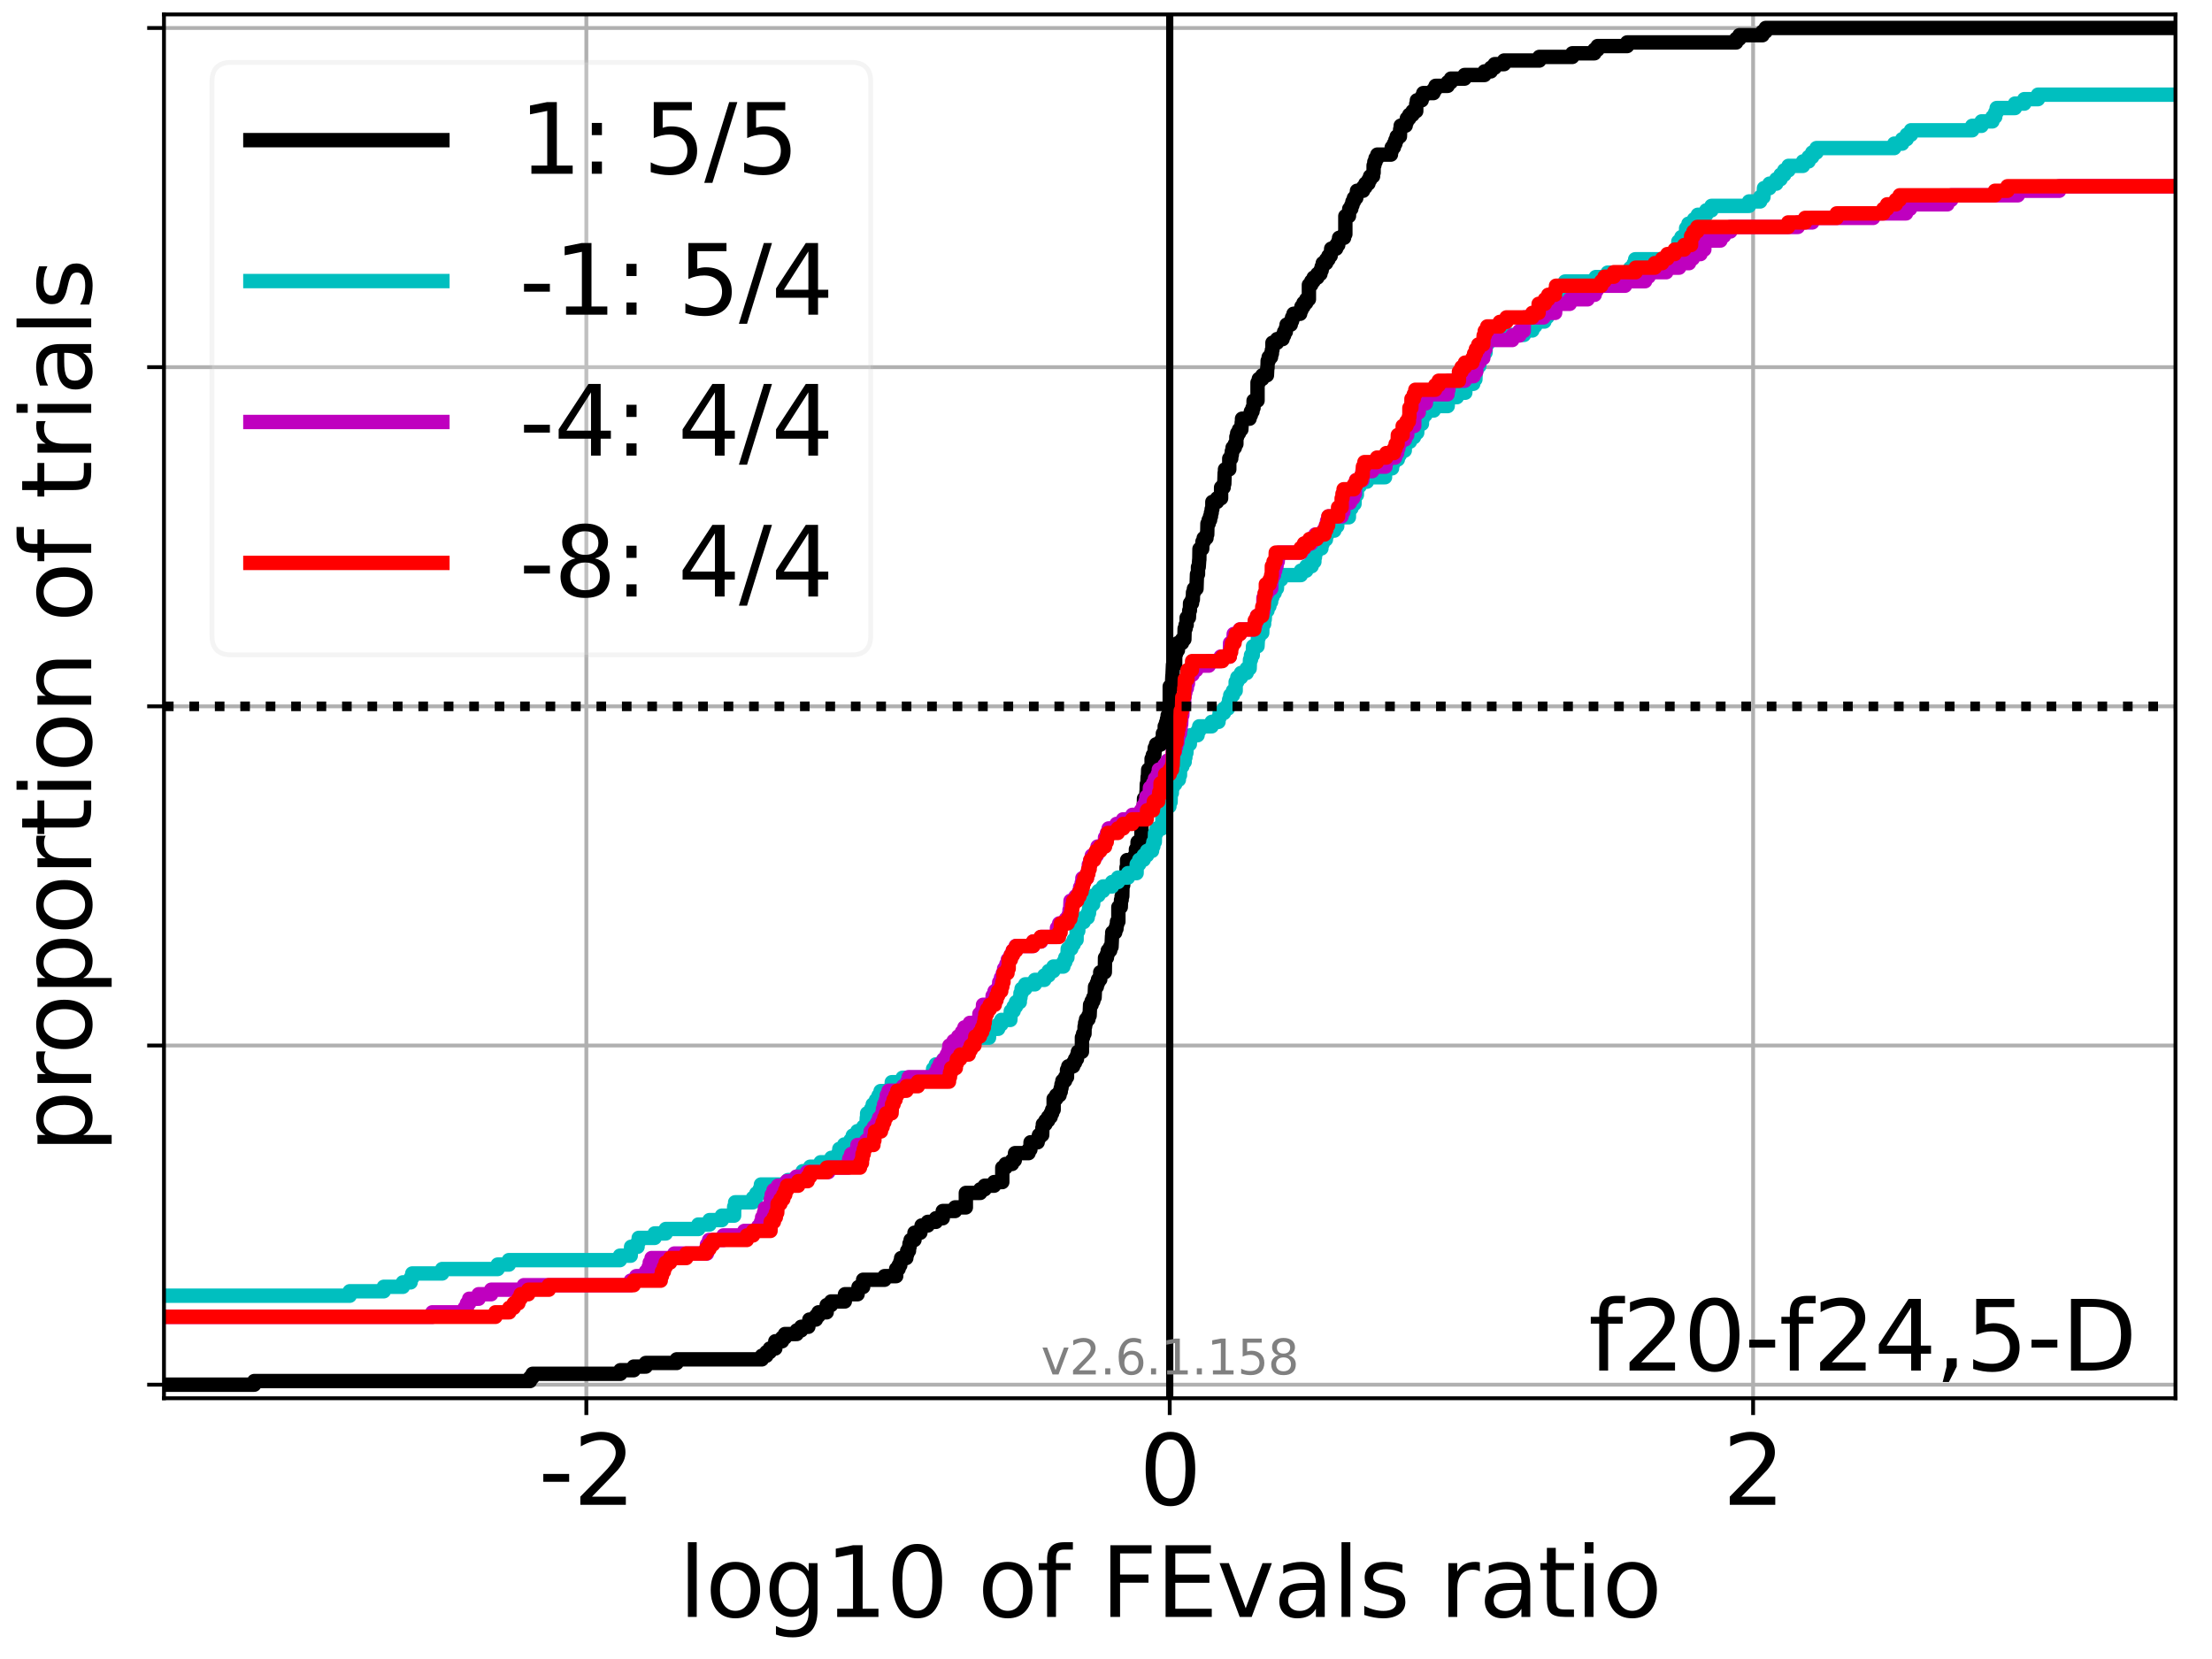 <?xml version="1.0" encoding="utf-8" standalone="no"?>
<!DOCTYPE svg PUBLIC "-//W3C//DTD SVG 1.1//EN"
  "http://www.w3.org/Graphics/SVG/1.1/DTD/svg11.dtd">
<svg xmlns:xlink="http://www.w3.org/1999/xlink" width="460.8pt" height="345.6pt" viewBox="0 0 460.8 345.6" xmlns="http://www.w3.org/2000/svg" version="1.1">
 <defs>
  <style type="text/css">*{stroke-linejoin: round; stroke-linecap: butt}</style>
 </defs>
 <g id="figure_1">
  <g id="patch_1">
   <path d="M 0 345.6 
L 460.8 345.6 
L 460.8 0 
L 0 0 
z
" style="fill: #ffffff"/>
  </g>
  <g id="axes_1">
   <g id="patch_2">
    <path d="M 34.16 291.28 
L 453.192 291.28 
L 453.192 3 
L 34.16 3 
z
" style="fill: #ffffff"/>
   </g>
   <g id="matplotlib.axis_1">
    <g id="xtick_1">
     <g id="line2d_1">
      <path d="M 122.147 291.28 
L 122.147 3 
" clip-path="url(#pc5034ddea0)" style="fill: none; stroke: #b0b0b0; stroke-width: 0.8; stroke-linecap: square"/>
     </g>
     <g id="line2d_2">
      <defs>
       <path id="m3fcfb5606f" d="M 0 0 
L 0 3.5 
" style="stroke: #000000; stroke-width: 0.8"/>
      </defs>
      <g>
       <use xlink:href="#m3fcfb5606f" x="122.147" y="291.28" style="stroke: #000000; stroke-width: 0.8"/>
      </g>
     </g>
     <g id="text_1">
      <!-- -2 -->
      <g transform="translate(112.177 313.477)scale(0.2 -0.2)">
       <defs>
        <path id="DejaVuSans-2d" d="M 313 2009 
L 1997 2009 
L 1997 1497 
L 313 1497 
L 313 2009 
z
" transform="scale(0.016)"/>
        <path id="DejaVuSans-32" d="M 1228 531 
L 3431 531 
L 3431 0 
L 469 0 
L 469 531 
Q 828 903 1448 1529 
Q 2069 2156 2228 2338 
Q 2531 2678 2651 2914 
Q 2772 3150 2772 3378 
Q 2772 3750 2511 3984 
Q 2250 4219 1831 4219 
Q 1534 4219 1204 4116 
Q 875 4013 500 3803 
L 500 4441 
Q 881 4594 1212 4672 
Q 1544 4750 1819 4750 
Q 2544 4750 2975 4387 
Q 3406 4025 3406 3419 
Q 3406 3131 3298 2873 
Q 3191 2616 2906 2266 
Q 2828 2175 2409 1742 
Q 1991 1309 1228 531 
z
" transform="scale(0.016)"/>
       </defs>
       <use xlink:href="#DejaVuSans-2d"/>
       <use xlink:href="#DejaVuSans-32" x="36.084"/>
      </g>
     </g>
    </g>
    <g id="xtick_2">
     <g id="line2d_3">
      <path d="M 243.676 291.28 
L 243.676 3 
" clip-path="url(#pc5034ddea0)" style="fill: none; stroke: #b0b0b0; stroke-width: 0.8; stroke-linecap: square"/>
     </g>
     <g id="line2d_4">
      <g>
       <use xlink:href="#m3fcfb5606f" x="243.676" y="291.28" style="stroke: #000000; stroke-width: 0.8"/>
      </g>
     </g>
     <g id="text_2">
      <!-- 0 -->
      <g transform="translate(237.314 313.477)scale(0.2 -0.2)">
       <defs>
        <path id="DejaVuSans-30" d="M 2034 4250 
Q 1547 4250 1301 3770 
Q 1056 3291 1056 2328 
Q 1056 1369 1301 889 
Q 1547 409 2034 409 
Q 2525 409 2770 889 
Q 3016 1369 3016 2328 
Q 3016 3291 2770 3770 
Q 2525 4250 2034 4250 
z
M 2034 4750 
Q 2819 4750 3233 4129 
Q 3647 3509 3647 2328 
Q 3647 1150 3233 529 
Q 2819 -91 2034 -91 
Q 1250 -91 836 529 
Q 422 1150 422 2328 
Q 422 3509 836 4129 
Q 1250 4750 2034 4750 
z
" transform="scale(0.016)"/>
       </defs>
       <use xlink:href="#DejaVuSans-30"/>
      </g>
     </g>
    </g>
    <g id="xtick_3">
     <g id="line2d_5">
      <path d="M 365.205 291.28 
L 365.205 3 
" clip-path="url(#pc5034ddea0)" style="fill: none; stroke: #b0b0b0; stroke-width: 0.8; stroke-linecap: square"/>
     </g>
     <g id="line2d_6">
      <g>
       <use xlink:href="#m3fcfb5606f" x="365.205" y="291.28" style="stroke: #000000; stroke-width: 0.8"/>
      </g>
     </g>
     <g id="text_3">
      <!-- 2 -->
      <g transform="translate(358.842 313.477)scale(0.2 -0.2)">
       <use xlink:href="#DejaVuSans-32"/>
      </g>
     </g>
    </g>
    <g id="text_4">
     <!-- log10 of FEvals ratio -->
     <g transform="translate(141.371 336.833)scale(0.2 -0.2)">
      <defs>
       <path id="DejaVuSans-6c" d="M 603 4863 
L 1178 4863 
L 1178 0 
L 603 0 
L 603 4863 
z
" transform="scale(0.016)"/>
       <path id="DejaVuSans-6f" d="M 1959 3097 
Q 1497 3097 1228 2736 
Q 959 2375 959 1747 
Q 959 1119 1226 758 
Q 1494 397 1959 397 
Q 2419 397 2687 759 
Q 2956 1122 2956 1747 
Q 2956 2369 2687 2733 
Q 2419 3097 1959 3097 
z
M 1959 3584 
Q 2709 3584 3137 3096 
Q 3566 2609 3566 1747 
Q 3566 888 3137 398 
Q 2709 -91 1959 -91 
Q 1206 -91 779 398 
Q 353 888 353 1747 
Q 353 2609 779 3096 
Q 1206 3584 1959 3584 
z
" transform="scale(0.016)"/>
       <path id="DejaVuSans-67" d="M 2906 1791 
Q 2906 2416 2648 2759 
Q 2391 3103 1925 3103 
Q 1463 3103 1205 2759 
Q 947 2416 947 1791 
Q 947 1169 1205 825 
Q 1463 481 1925 481 
Q 2391 481 2648 825 
Q 2906 1169 2906 1791 
z
M 3481 434 
Q 3481 -459 3084 -895 
Q 2688 -1331 1869 -1331 
Q 1566 -1331 1297 -1286 
Q 1028 -1241 775 -1147 
L 775 -588 
Q 1028 -725 1275 -790 
Q 1522 -856 1778 -856 
Q 2344 -856 2625 -561 
Q 2906 -266 2906 331 
L 2906 616 
Q 2728 306 2450 153 
Q 2172 0 1784 0 
Q 1141 0 747 490 
Q 353 981 353 1791 
Q 353 2603 747 3093 
Q 1141 3584 1784 3584 
Q 2172 3584 2450 3431 
Q 2728 3278 2906 2969 
L 2906 3500 
L 3481 3500 
L 3481 434 
z
" transform="scale(0.016)"/>
       <path id="DejaVuSans-31" d="M 794 531 
L 1825 531 
L 1825 4091 
L 703 3866 
L 703 4441 
L 1819 4666 
L 2450 4666 
L 2450 531 
L 3481 531 
L 3481 0 
L 794 0 
L 794 531 
z
" transform="scale(0.016)"/>
       <path id="DejaVuSans-20" transform="scale(0.016)"/>
       <path id="DejaVuSans-66" d="M 2375 4863 
L 2375 4384 
L 1825 4384 
Q 1516 4384 1395 4259 
Q 1275 4134 1275 3809 
L 1275 3500 
L 2222 3500 
L 2222 3053 
L 1275 3053 
L 1275 0 
L 697 0 
L 697 3053 
L 147 3053 
L 147 3500 
L 697 3500 
L 697 3744 
Q 697 4328 969 4595 
Q 1241 4863 1831 4863 
L 2375 4863 
z
" transform="scale(0.016)"/>
       <path id="DejaVuSans-46" d="M 628 4666 
L 3309 4666 
L 3309 4134 
L 1259 4134 
L 1259 2759 
L 3109 2759 
L 3109 2228 
L 1259 2228 
L 1259 0 
L 628 0 
L 628 4666 
z
" transform="scale(0.016)"/>
       <path id="DejaVuSans-45" d="M 628 4666 
L 3578 4666 
L 3578 4134 
L 1259 4134 
L 1259 2753 
L 3481 2753 
L 3481 2222 
L 1259 2222 
L 1259 531 
L 3634 531 
L 3634 0 
L 628 0 
L 628 4666 
z
" transform="scale(0.016)"/>
       <path id="DejaVuSans-76" d="M 191 3500 
L 800 3500 
L 1894 563 
L 2988 3500 
L 3597 3500 
L 2284 0 
L 1503 0 
L 191 3500 
z
" transform="scale(0.016)"/>
       <path id="DejaVuSans-61" d="M 2194 1759 
Q 1497 1759 1228 1600 
Q 959 1441 959 1056 
Q 959 750 1161 570 
Q 1363 391 1709 391 
Q 2188 391 2477 730 
Q 2766 1069 2766 1631 
L 2766 1759 
L 2194 1759 
z
M 3341 1997 
L 3341 0 
L 2766 0 
L 2766 531 
Q 2569 213 2275 61 
Q 1981 -91 1556 -91 
Q 1019 -91 701 211 
Q 384 513 384 1019 
Q 384 1609 779 1909 
Q 1175 2209 1959 2209 
L 2766 2209 
L 2766 2266 
Q 2766 2663 2505 2880 
Q 2244 3097 1772 3097 
Q 1472 3097 1187 3025 
Q 903 2953 641 2809 
L 641 3341 
Q 956 3463 1253 3523 
Q 1550 3584 1831 3584 
Q 2591 3584 2966 3190 
Q 3341 2797 3341 1997 
z
" transform="scale(0.016)"/>
       <path id="DejaVuSans-73" d="M 2834 3397 
L 2834 2853 
Q 2591 2978 2328 3040 
Q 2066 3103 1784 3103 
Q 1356 3103 1142 2972 
Q 928 2841 928 2578 
Q 928 2378 1081 2264 
Q 1234 2150 1697 2047 
L 1894 2003 
Q 2506 1872 2764 1633 
Q 3022 1394 3022 966 
Q 3022 478 2636 193 
Q 2250 -91 1575 -91 
Q 1294 -91 989 -36 
Q 684 19 347 128 
L 347 722 
Q 666 556 975 473 
Q 1284 391 1588 391 
Q 1994 391 2212 530 
Q 2431 669 2431 922 
Q 2431 1156 2273 1281 
Q 2116 1406 1581 1522 
L 1381 1569 
Q 847 1681 609 1914 
Q 372 2147 372 2553 
Q 372 3047 722 3315 
Q 1072 3584 1716 3584 
Q 2034 3584 2315 3537 
Q 2597 3491 2834 3397 
z
" transform="scale(0.016)"/>
       <path id="DejaVuSans-72" d="M 2631 2963 
Q 2534 3019 2420 3045 
Q 2306 3072 2169 3072 
Q 1681 3072 1420 2755 
Q 1159 2438 1159 1844 
L 1159 0 
L 581 0 
L 581 3500 
L 1159 3500 
L 1159 2956 
Q 1341 3275 1631 3429 
Q 1922 3584 2338 3584 
Q 2397 3584 2469 3576 
Q 2541 3569 2628 3553 
L 2631 2963 
z
" transform="scale(0.016)"/>
       <path id="DejaVuSans-74" d="M 1172 4494 
L 1172 3500 
L 2356 3500 
L 2356 3053 
L 1172 3053 
L 1172 1153 
Q 1172 725 1289 603 
Q 1406 481 1766 481 
L 2356 481 
L 2356 0 
L 1766 0 
Q 1100 0 847 248 
Q 594 497 594 1153 
L 594 3053 
L 172 3053 
L 172 3500 
L 594 3500 
L 594 4494 
L 1172 4494 
z
" transform="scale(0.016)"/>
       <path id="DejaVuSans-69" d="M 603 3500 
L 1178 3500 
L 1178 0 
L 603 0 
L 603 3500 
z
M 603 4863 
L 1178 4863 
L 1178 4134 
L 603 4134 
L 603 4863 
z
" transform="scale(0.016)"/>
      </defs>
      <use xlink:href="#DejaVuSans-6c"/>
      <use xlink:href="#DejaVuSans-6f" x="27.783"/>
      <use xlink:href="#DejaVuSans-67" x="88.965"/>
      <use xlink:href="#DejaVuSans-31" x="152.441"/>
      <use xlink:href="#DejaVuSans-30" x="216.064"/>
      <use xlink:href="#DejaVuSans-20" x="279.688"/>
      <use xlink:href="#DejaVuSans-6f" x="311.475"/>
      <use xlink:href="#DejaVuSans-66" x="372.656"/>
      <use xlink:href="#DejaVuSans-20" x="407.861"/>
      <use xlink:href="#DejaVuSans-46" x="439.648"/>
      <use xlink:href="#DejaVuSans-45" x="497.168"/>
      <use xlink:href="#DejaVuSans-76" x="560.352"/>
      <use xlink:href="#DejaVuSans-61" x="619.531"/>
      <use xlink:href="#DejaVuSans-6c" x="680.811"/>
      <use xlink:href="#DejaVuSans-73" x="708.594"/>
      <use xlink:href="#DejaVuSans-20" x="760.693"/>
      <use xlink:href="#DejaVuSans-72" x="792.48"/>
      <use xlink:href="#DejaVuSans-61" x="833.594"/>
      <use xlink:href="#DejaVuSans-74" x="894.873"/>
      <use xlink:href="#DejaVuSans-69" x="934.082"/>
      <use xlink:href="#DejaVuSans-6f" x="961.865"/>
     </g>
    </g>
   </g>
   <g id="matplotlib.axis_2">
    <g id="ytick_1">
     <g id="line2d_7">
      <path d="M 34.16 288.454 
L 453.192 288.454 
" clip-path="url(#pc5034ddea0)" style="fill: none; stroke: #b0b0b0; stroke-width: 0.8; stroke-linecap: square"/>
     </g>
     <g id="line2d_8">
      <defs>
       <path id="mf8e99d4f8f" d="M 0 0 
L -3.5 0 
" style="stroke: #000000; stroke-width: 0.8"/>
      </defs>
      <g>
       <use xlink:href="#mf8e99d4f8f" x="34.16" y="288.454" style="stroke: #000000; stroke-width: 0.8"/>
      </g>
     </g>
    </g>
    <g id="ytick_2">
     <g id="line2d_9">
      <path d="M 34.16 217.797 
L 453.192 217.797 
" clip-path="url(#pc5034ddea0)" style="fill: none; stroke: #b0b0b0; stroke-width: 0.8; stroke-linecap: square"/>
     </g>
     <g id="line2d_10">
      <g>
       <use xlink:href="#mf8e99d4f8f" x="34.16" y="217.797" style="stroke: #000000; stroke-width: 0.8"/>
      </g>
     </g>
    </g>
    <g id="ytick_3">
     <g id="line2d_11">
      <path d="M 34.16 147.14 
L 453.192 147.14 
" clip-path="url(#pc5034ddea0)" style="fill: none; stroke: #b0b0b0; stroke-width: 0.8; stroke-linecap: square"/>
     </g>
     <g id="line2d_12">
      <g>
       <use xlink:href="#mf8e99d4f8f" x="34.16" y="147.14" style="stroke: #000000; stroke-width: 0.8"/>
      </g>
     </g>
    </g>
    <g id="ytick_4">
     <g id="line2d_13">
      <path d="M 34.16 76.483 
L 453.192 76.483 
" clip-path="url(#pc5034ddea0)" style="fill: none; stroke: #b0b0b0; stroke-width: 0.8; stroke-linecap: square"/>
     </g>
     <g id="line2d_14">
      <g>
       <use xlink:href="#mf8e99d4f8f" x="34.16" y="76.483" style="stroke: #000000; stroke-width: 0.8"/>
      </g>
     </g>
    </g>
    <g id="ytick_5">
     <g id="line2d_15">
      <path d="M 34.16 5.826 
L 453.192 5.826 
" clip-path="url(#pc5034ddea0)" style="fill: none; stroke: #b0b0b0; stroke-width: 0.8; stroke-linecap: square"/>
     </g>
     <g id="line2d_16">
      <g>
       <use xlink:href="#mf8e99d4f8f" x="34.16" y="5.826" style="stroke: #000000; stroke-width: 0.8"/>
      </g>
     </g>
    </g>
    <g id="text_5">
     <!-- proportion of trials -->
     <g transform="translate(19.001 240.146)rotate(-90)scale(0.2 -0.2)">
      <defs>
       <path id="DejaVuSans-70" d="M 1159 525 
L 1159 -1331 
L 581 -1331 
L 581 3500 
L 1159 3500 
L 1159 2969 
Q 1341 3281 1617 3432 
Q 1894 3584 2278 3584 
Q 2916 3584 3314 3078 
Q 3713 2572 3713 1747 
Q 3713 922 3314 415 
Q 2916 -91 2278 -91 
Q 1894 -91 1617 61 
Q 1341 213 1159 525 
z
M 3116 1747 
Q 3116 2381 2855 2742 
Q 2594 3103 2138 3103 
Q 1681 3103 1420 2742 
Q 1159 2381 1159 1747 
Q 1159 1113 1420 752 
Q 1681 391 2138 391 
Q 2594 391 2855 752 
Q 3116 1113 3116 1747 
z
" transform="scale(0.016)"/>
       <path id="DejaVuSans-6e" d="M 3513 2113 
L 3513 0 
L 2938 0 
L 2938 2094 
Q 2938 2591 2744 2837 
Q 2550 3084 2163 3084 
Q 1697 3084 1428 2787 
Q 1159 2491 1159 1978 
L 1159 0 
L 581 0 
L 581 3500 
L 1159 3500 
L 1159 2956 
Q 1366 3272 1645 3428 
Q 1925 3584 2291 3584 
Q 2894 3584 3203 3211 
Q 3513 2838 3513 2113 
z
" transform="scale(0.016)"/>
      </defs>
      <use xlink:href="#DejaVuSans-70"/>
      <use xlink:href="#DejaVuSans-72" x="63.477"/>
      <use xlink:href="#DejaVuSans-6f" x="102.34"/>
      <use xlink:href="#DejaVuSans-70" x="163.521"/>
      <use xlink:href="#DejaVuSans-6f" x="226.998"/>
      <use xlink:href="#DejaVuSans-72" x="288.18"/>
      <use xlink:href="#DejaVuSans-74" x="329.293"/>
      <use xlink:href="#DejaVuSans-69" x="368.502"/>
      <use xlink:href="#DejaVuSans-6f" x="396.285"/>
      <use xlink:href="#DejaVuSans-6e" x="457.467"/>
      <use xlink:href="#DejaVuSans-20" x="520.846"/>
      <use xlink:href="#DejaVuSans-6f" x="552.633"/>
      <use xlink:href="#DejaVuSans-66" x="613.814"/>
      <use xlink:href="#DejaVuSans-20" x="649.02"/>
      <use xlink:href="#DejaVuSans-74" x="680.807"/>
      <use xlink:href="#DejaVuSans-72" x="720.016"/>
      <use xlink:href="#DejaVuSans-69" x="761.129"/>
      <use xlink:href="#DejaVuSans-61" x="788.912"/>
      <use xlink:href="#DejaVuSans-6c" x="850.191"/>
      <use xlink:href="#DejaVuSans-73" x="877.975"/>
     </g>
    </g>
   </g>
   <g id="line2d_17">
    <path d="M 34.16 288.454 
L 52.96 288.454 
L 52.96 287.7 
L 110.412 287.7 
L 110.412 286.946 
L 110.944 286.946 
L 110.944 286.193 
L 129.236 286.193 
L 129.236 285.439 
L 132.016 285.439 
L 132.016 284.685 
L 134.531 284.685 
L 134.531 283.932 
L 140.972 283.932 
L 140.972 283.178 
L 158.712 283.178 
L 158.712 282.424 
L 159.655 282.424 
L 159.655 281.671 
L 160.364 281.671 
L 160.364 280.917 
L 161.512 280.917 
L 161.512 279.41 
L 162.917 279.41 
L 162.917 278.656 
L 163.523 278.656 
L 163.523 277.902 
L 165.973 277.902 
L 165.973 277.149 
L 166.897 277.149 
L 166.897 276.395 
L 168.396 276.395 
L 168.396 275.641 
L 168.6 275.641 
L 168.6 274.888 
L 169.964 274.888 
L 169.964 274.134 
L 170.509 274.134 
L 170.509 273.38 
L 172.212 273.38 
L 172.212 271.873 
L 173.135 271.873 
L 173.135 271.119 
L 175.988 271.119 
L 176.026 269.612 
L 178.656 269.612 
L 178.656 268.858 
L 178.844 268.858 
L 178.844 268.105 
L 179.803 268.105 
L 179.803 266.597 
L 184.265 266.597 
L 184.265 265.844 
L 186.688 265.844 
L 186.688 264.336 
L 187.203 264.336 
L 187.203 263.583 
L 187.544 263.583 
L 187.544 262.829 
L 187.723 262.829 
L 187.723 262.075 
L 188.8 262.075 
L 188.8 261.321 
L 188.982 261.321 
L 188.982 260.568 
L 189.356 260.568 
L 189.356 259.814 
L 189.469 259.814 
L 189.469 259.06 
L 189.697 259.06 
L 189.697 258.307 
L 190.504 258.307 
L 190.504 256.799 
L 191.731 256.799 
L 191.731 256.046 
L 191.984 256.046 
L 191.984 255.292 
L 193.275 255.292 
L 193.275 254.538 
L 194.965 254.538 
L 194.965 253.785 
L 196.392 253.785 
L 196.392 252.277 
L 198.956 252.277 
L 198.956 251.524 
L 201.204 251.524 
L 201.204 248.509 
L 204.205 248.509 
L 204.205 247.755 
L 205.13 247.755 
L 205.13 247.002 
L 207.092 247.002 
L 207.092 246.248 
L 208.795 246.248 
L 208.795 243.233 
L 209.487 243.233 
L 209.487 242.48 
L 210.826 242.48 
L 210.826 241.726 
L 211.394 241.726 
L 211.452 240.219 
L 214.268 240.219 
L 214.268 239.465 
L 214.652 239.465 
L 214.684 237.958 
L 216.164 237.958 
L 216.164 237.204 
L 216.431 237.204 
L 216.431 236.45 
L 217.107 236.45 
L 217.145 234.943 
L 217.248 234.943 
L 217.248 234.189 
L 217.792 234.189 
L 217.792 233.436 
L 218.348 233.436 
L 218.348 232.682 
L 218.87 232.682 
L 218.87 231.928 
L 219.179 231.928 
L 219.179 231.175 
L 219.495 231.175 
L 219.495 228.914 
L 220.029 228.914 
L 220.029 228.16 
L 220.724 228.16 
L 220.724 227.406 
L 220.976 227.406 
L 220.976 226.653 
L 221.128 226.653 
L 221.128 225.899 
L 221.316 225.899 
L 221.316 225.145 
L 221.88 225.145 
L 221.88 224.392 
L 222.276 224.392 
L 222.276 222.884 
L 222.544 222.884 
L 222.544 222.13 
L 223.563 222.13 
L 223.563 221.377 
L 223.957 221.377 
L 223.957 220.623 
L 224.349 220.623 
L 224.349 219.869 
L 224.546 219.869 
L 224.546 219.116 
L 225.384 219.116 
L 225.384 216.101 
L 225.627 216.101 
L 225.627 215.347 
L 225.917 215.347 
L 225.94 213.84 
L 226.052 213.84 
L 226.052 213.086 
L 226.245 213.086 
L 226.245 212.333 
L 226.738 212.333 
L 226.738 211.579 
L 226.984 211.579 
L 227.087 209.318 
L 227.406 209.318 
L 227.406 208.564 
L 227.749 208.564 
L 227.749 207.811 
L 228.024 207.811 
L 228.121 205.55 
L 228.492 205.55 
L 228.492 204.796 
L 228.739 204.796 
L 228.739 204.042 
L 229.2 204.042 
L 229.2 202.535 
L 230.155 202.535 
L 230.196 199.52 
L 230.587 199.52 
L 230.587 198.767 
L 230.773 198.767 
L 230.773 198.013 
L 231.273 198.013 
L 231.273 197.259 
L 231.549 197.259 
L 231.654 194.998 
L 231.699 194.998 
L 231.699 194.245 
L 232.317 194.245 
L 232.317 193.491 
L 232.578 193.491 
L 232.578 192.737 
L 232.694 192.737 
L 232.694 191.984 
L 232.976 191.984 
L 232.976 188.969 
L 233.479 188.969 
L 233.532 187.462 
L 233.661 187.462 
L 233.661 186.708 
L 233.788 186.708 
L 233.841 184.447 
L 233.972 184.447 
L 234.032 182.939 
L 234.487 182.939 
L 234.487 182.186 
L 234.679 182.186 
L 234.679 180.678 
L 234.797 180.678 
L 234.797 179.171 
L 236.266 179.171 
L 236.266 178.417 
L 236.64 178.417 
L 236.64 176.91 
L 236.935 176.91 
L 236.98 175.403 
L 237.787 175.403 
L 237.787 169.373 
L 238.04 169.373 
L 238.04 168.62 
L 238.274 168.62 
L 238.32 166.359 
L 238.752 166.359 
L 238.842 164.851 
L 238.865 164.851 
L 238.9 163.344 
L 239.015 163.344 
L 239.075 161.837 
L 239.141 161.837 
L 239.192 160.329 
L 239.9 160.329 
L 239.9 158.068 
L 240.152 158.068 
L 240.152 157.315 
L 240.473 157.315 
L 240.559 155.807 
L 240.836 155.807 
L 240.836 155.054 
L 241.855 155.054 
L 241.855 154.3 
L 242.249 154.3 
L 242.249 152.793 
L 242.629 152.793 
L 242.641 151.285 
L 242.911 151.285 
L 242.911 150.532 
L 243.108 150.532 
L 243.108 149.778 
L 243.247 149.778 
L 243.247 149.024 
L 243.554 149.024 
L 243.554 148.271 
L 243.676 148.271 
L 243.676 142.995 
L 244.132 142.995 
L 244.232 140.734 
L 244.256 140.734 
L 244.361 138.473 
L 244.802 138.473 
L 244.824 136.212 
L 244.996 136.212 
L 244.996 135.458 
L 245.379 135.458 
L 245.379 133.951 
L 246.24 133.951 
L 246.24 133.197 
L 246.724 133.197 
L 246.784 130.936 
L 246.986 130.936 
L 246.986 130.182 
L 247.2 130.182 
L 247.2 128.675 
L 247.667 128.675 
L 247.744 127.168 
L 247.88 127.168 
L 247.911 125.66 
L 248.318 125.66 
L 248.318 124.907 
L 248.487 124.907 
L 248.529 123.399 
L 248.718 123.399 
L 248.718 122.646 
L 249.25 122.646 
L 249.353 119.631 
L 249.565 119.631 
L 249.565 118.124 
L 249.715 118.124 
L 249.818 116.616 
L 249.841 116.616 
L 249.876 114.355 
L 250.436 114.355 
L 250.494 112.848 
L 250.755 112.848 
L 250.755 112.094 
L 251.332 112.094 
L 251.332 111.341 
L 251.489 111.341 
L 251.536 109.08 
L 251.79 109.08 
L 251.79 108.326 
L 252.08 108.326 
L 252.08 107.572 
L 252.264 107.572 
L 252.264 106.818 
L 252.413 106.818 
L 252.413 106.065 
L 252.555 106.065 
L 252.555 104.557 
L 253.538 104.557 
L 253.538 103.804 
L 254.376 103.804 
L 254.376 101.543 
L 254.909 101.543 
L 254.909 100.789 
L 255.044 100.789 
L 255.119 98.528 
L 255.188 98.528 
L 255.188 97.774 
L 256.079 97.774 
L 256.079 95.513 
L 256.488 95.513 
L 256.488 94.76 
L 256.612 94.76 
L 256.612 94.006 
L 256.771 94.006 
L 256.771 93.252 
L 257.239 93.252 
L 257.239 92.499 
L 257.559 92.499 
L 257.559 90.991 
L 257.728 90.991 
L 257.728 90.238 
L 258.11 90.238 
L 258.11 89.484 
L 258.594 89.484 
L 258.677 87.977 
L 258.735 87.977 
L 258.735 87.223 
L 260.304 87.223 
L 260.304 86.469 
L 260.586 86.469 
L 260.586 85.716 
L 260.922 85.716 
L 260.922 84.962 
L 261.13 84.962 
L 261.147 83.455 
L 261.968 83.455 
L 261.968 79.686 
L 262.236 79.686 
L 262.236 78.933 
L 262.964 78.933 
L 262.964 78.179 
L 263.924 78.179 
L 263.999 76.672 
L 264.039 76.672 
L 264.08 75.164 
L 264.286 75.164 
L 264.286 74.411 
L 264.775 74.411 
L 264.775 73.657 
L 264.959 73.657 
L 264.959 72.903 
L 265.076 72.903 
L 265.076 71.396 
L 266.036 71.396 
L 266.036 70.642 
L 267.188 70.642 
L 267.188 69.888 
L 267.502 69.888 
L 267.502 69.135 
L 267.857 69.135 
L 267.857 68.381 
L 268.021 68.381 
L 268.021 67.627 
L 268.892 67.627 
L 268.892 66.874 
L 269.164 66.874 
L 269.164 66.12 
L 269.465 66.12 
L 269.465 65.366 
L 270.847 65.366 
L 270.847 64.613 
L 271.115 64.613 
L 271.115 63.859 
L 271.545 63.859 
L 271.545 63.105 
L 272.112 63.105 
L 272.112 62.352 
L 272.668 62.352 
L 272.668 59.337 
L 273.166 59.337 
L 273.166 58.583 
L 273.655 58.583 
L 273.655 57.83 
L 274.434 57.83 
L 274.434 57.076 
L 275.069 57.076 
L 275.069 56.322 
L 275.329 56.322 
L 275.329 55.569 
L 275.556 55.569 
L 275.556 54.815 
L 276.26 54.815 
L 276.26 54.061 
L 276.736 54.061 
L 276.736 53.308 
L 277.203 53.308 
L 277.31 51.8 
L 278.345 51.8 
L 278.345 51.047 
L 278.78 51.047 
L 278.78 50.293 
L 278.959 50.293 
L 278.959 49.539 
L 279.995 49.539 
L 279.995 48.786 
L 280.26 48.786 
L 280.26 45.017 
L 281.01 45.017 
L 281.072 43.51 
L 281.499 43.51 
L 281.499 42.756 
L 281.74 42.756 
L 281.74 42.003 
L 282.045 42.003 
L 282.045 41.249 
L 282.534 41.249 
L 282.534 40.495 
L 282.683 40.495 
L 282.683 39.742 
L 283.948 39.742 
L 283.948 38.988 
L 284.445 38.988 
L 284.445 38.234 
L 285.071 38.234 
L 285.071 37.481 
L 285.41 37.481 
L 285.41 36.727 
L 286.028 36.727 
L 286.028 35.973 
L 286.148 35.973 
L 286.148 34.466 
L 286.304 34.466 
L 286.304 33.712 
L 286.551 33.712 
L 286.551 32.959 
L 286.922 32.959 
L 286.922 32.205 
L 289.756 32.205 
L 289.756 31.451 
L 289.925 31.451 
L 289.925 30.697 
L 290.374 30.697 
L 290.374 29.944 
L 290.683 29.944 
L 290.683 29.19 
L 290.96 29.19 
L 290.96 28.436 
L 291.628 28.436 
L 291.683 26.929 
L 291.792 26.929 
L 291.792 26.175 
L 292.827 26.175 
L 292.827 25.422 
L 293.072 25.422 
L 293.072 24.668 
L 293.575 24.668 
L 293.575 23.914 
L 294.27 23.914 
L 294.27 23.161 
L 295.028 23.161 
L 295.028 21.653 
L 295.164 21.653 
L 295.164 20.9 
L 296.163 20.9 
L 296.163 20.146 
L 296.494 20.146 
L 296.494 19.392 
L 298.616 19.392 
L 298.616 18.639 
L 299.054 18.639 
L 299.054 17.885 
L 301.585 17.885 
L 301.585 17.131 
L 302.255 17.131 
L 302.255 16.378 
L 305.092 16.378 
L 305.092 15.624 
L 309.252 15.624 
L 309.252 14.87 
L 310.571 14.87 
L 310.571 14.117 
L 311.364 14.117 
L 311.364 13.363 
L 313.32 13.363 
L 313.32 12.609 
L 320.675 12.609 
L 320.675 11.856 
L 327.544 11.856 
L 327.544 11.102 
L 332.145 11.102 
L 332.145 10.348 
L 332.815 10.348 
L 332.815 9.595 
L 338.967 9.595 
L 338.967 8.841 
L 361.681 8.841 
L 361.681 8.087 
L 362.351 8.087 
L 362.351 7.334 
L 367.16 7.334 
L 367.16 6.58 
L 367.83 6.58 
L 367.83 5.826 
L 453.192 5.826 
L 453.192 5.826 
" clip-path="url(#pc5034ddea0)" style="fill: none; stroke: #000000; stroke-width: 3; stroke-linecap: square"/>
   </g>
   <g id="line2d_18">
    <path clip-path="url(#pc5034ddea0)" style="fill: none; stroke: #000000; stroke-width: 3; stroke-linecap: square"/>
   </g>
   <g id="line2d_19">
    <path d="M 34.16 269.921 
L 72.852 269.921 
L 72.852 268.994 
L 79.948 268.994 
L 79.948 268.067 
L 83.924 268.067 
L 83.924 267.141 
L 85.535 267.141 
L 85.535 266.214 
L 85.88 266.214 
L 85.88 265.288 
L 92.109 265.288 
L 92.109 264.361 
L 103.681 264.361 
L 103.681 263.434 
L 106.009 263.434 
L 106.009 262.508 
L 129.143 262.508 
L 129.143 261.581 
L 131.395 261.581 
L 131.471 259.728 
L 132.818 259.728 
L 132.818 258.801 
L 133.054 258.801 
L 133.054 257.874 
L 136.369 257.874 
L 136.369 256.948 
L 138.691 256.948 
L 138.691 256.021 
L 145.473 256.021 
L 145.473 255.094 
L 147.801 255.094 
L 147.801 254.168 
L 150.377 254.168 
L 150.377 253.241 
L 152.928 253.241 
L 152.94 251.388 
L 153.145 251.388 
L 153.145 250.461 
L 156.857 250.461 
L 156.857 249.535 
L 157.554 249.535 
L 157.554 248.608 
L 158.28 248.608 
L 158.28 247.681 
L 158.516 247.681 
L 158.516 246.755 
L 164.153 246.755 
L 164.153 245.828 
L 166.486 245.828 
L 166.486 244.901 
L 167.219 244.901 
L 167.219 243.975 
L 168.777 243.975 
L 168.777 243.048 
L 170.954 243.048 
L 170.954 242.121 
L 173.186 242.121 
L 173.186 241.195 
L 174.61 241.195 
L 174.61 240.268 
L 174.845 240.268 
L 174.845 239.341 
L 175.873 239.341 
L 175.873 238.415 
L 177.177 238.415 
L 177.177 237.488 
L 177.651 237.488 
L 177.651 236.561 
L 178.607 236.561 
L 178.607 235.635 
L 179.849 235.635 
L 179.849 234.708 
L 180.483 234.708 
L 180.566 232.855 
L 180.638 232.855 
L 180.638 231.928 
L 181.459 231.928 
L 181.459 231.002 
L 181.804 231.002 
L 181.804 230.075 
L 182.479 230.075 
L 182.479 229.148 
L 183.016 229.148 
L 183.016 228.222 
L 183.442 228.222 
L 183.442 227.295 
L 185.606 227.295 
L 185.606 226.368 
L 185.77 226.368 
L 185.77 225.442 
L 188.033 225.442 
L 188.033 224.515 
L 194.274 224.515 
L 194.383 222.662 
L 194.937 222.662 
L 194.937 221.735 
L 196.456 221.735 
L 196.456 220.808 
L 198.205 220.808 
L 198.205 219.882 
L 198.817 219.882 
L 198.817 218.955 
L 199.346 218.955 
L 199.346 218.029 
L 200.411 218.029 
L 200.411 217.102 
L 203.113 217.102 
L 203.113 216.175 
L 206.028 216.175 
L 206.1 214.322 
L 207.941 214.322 
L 207.941 213.395 
L 208.597 213.395 
L 208.597 212.469 
L 210.473 212.469 
L 210.569 210.615 
L 211.156 210.615 
L 211.156 209.689 
L 211.648 209.689 
L 211.648 208.762 
L 212.444 208.762 
L 212.444 207.835 
L 212.579 207.835 
L 212.579 206.909 
L 212.815 206.909 
L 212.815 205.982 
L 213.576 205.982 
L 213.576 205.055 
L 215.584 205.055 
L 215.584 204.129 
L 217.556 204.129 
L 217.556 203.202 
L 218.452 203.202 
L 218.452 202.276 
L 219.443 202.276 
L 219.443 201.349 
L 221.521 201.349 
L 221.521 200.422 
L 221.918 200.422 
L 221.918 199.496 
L 222.358 199.496 
L 222.43 197.642 
L 223.168 197.642 
L 223.168 196.716 
L 223.667 196.716 
L 223.667 195.789 
L 224.271 195.789 
L 224.279 193.936 
L 224.62 193.936 
L 224.699 192.082 
L 225.75 192.082 
L 225.75 191.156 
L 226.591 191.156 
L 226.591 190.229 
L 226.86 190.229 
L 226.86 189.302 
L 227.027 189.302 
L 227.027 188.376 
L 227.721 188.376 
L 227.721 187.449 
L 227.885 187.449 
L 227.885 186.523 
L 228.832 186.523 
L 228.832 185.596 
L 229.788 185.596 
L 229.788 184.669 
L 231.663 184.669 
L 231.663 183.743 
L 232.906 183.743 
L 232.906 182.816 
L 234.981 182.816 
L 234.981 181.889 
L 236.775 181.889 
L 236.796 180.036 
L 237.315 180.036 
L 237.315 179.109 
L 238.247 179.109 
L 238.247 178.183 
L 238.957 178.183 
L 238.957 177.256 
L 239.997 177.256 
L 239.997 176.329 
L 240.26 176.329 
L 240.26 175.403 
L 240.568 175.403 
L 240.609 173.549 
L 240.913 173.549 
L 240.913 172.623 
L 241.963 172.623 
L 241.963 171.696 
L 242.136 171.696 
L 242.146 169.843 
L 242.268 169.843 
L 242.268 168.916 
L 242.855 168.916 
L 242.855 167.99 
L 243.609 167.99 
L 243.609 167.063 
L 243.856 167.063 
L 243.891 165.21 
L 244.118 165.21 
L 244.118 164.283 
L 244.239 164.283 
L 244.239 163.356 
L 244.817 163.356 
L 244.817 162.43 
L 245.58 162.43 
L 245.58 161.503 
L 245.81 161.503 
L 245.828 159.65 
L 246.302 159.65 
L 246.302 158.723 
L 246.788 158.723 
L 246.788 157.796 
L 246.94 157.796 
L 246.94 156.87 
L 247.142 156.87 
L 247.247 155.017 
L 247.867 155.017 
L 247.867 154.09 
L 248.051 154.09 
L 248.051 153.163 
L 249.478 153.163 
L 249.478 152.237 
L 249.823 152.237 
L 249.823 151.31 
L 252.412 151.31 
L 252.412 150.383 
L 253.836 150.383 
L 253.836 149.457 
L 254.071 149.457 
L 254.071 148.53 
L 254.975 148.53 
L 254.975 147.603 
L 255.809 147.603 
L 255.809 146.677 
L 256.052 146.677 
L 256.052 145.75 
L 256.283 145.75 
L 256.283 144.823 
L 256.851 144.823 
L 256.851 143.897 
L 257.412 143.897 
L 257.412 142.043 
L 257.756 142.043 
L 257.756 141.117 
L 258.523 141.117 
L 258.523 140.19 
L 259.709 140.19 
L 259.709 139.263 
L 260.327 139.263 
L 260.399 137.41 
L 260.607 137.41 
L 260.607 136.484 
L 260.974 136.484 
L 261.029 134.63 
L 261.963 134.63 
L 262.06 132.777 
L 262.24 132.777 
L 262.24 131.85 
L 262.946 131.85 
L 263.001 129.997 
L 263.337 129.997 
L 263.337 129.07 
L 263.458 129.07 
L 263.568 127.217 
L 264.031 127.217 
L 264.031 126.29 
L 264.438 126.29 
L 264.438 125.364 
L 264.799 125.364 
L 264.799 124.437 
L 265.047 124.437 
L 265.047 123.51 
L 265.54 123.51 
L 265.54 122.584 
L 266.007 122.584 
L 266.097 120.731 
L 266.879 120.731 
L 266.879 119.804 
L 270.998 119.804 
L 270.998 118.877 
L 272.128 118.877 
L 272.128 117.951 
L 273.238 117.951 
L 273.238 117.024 
L 273.809 117.024 
L 273.809 116.097 
L 273.93 116.097 
L 273.93 115.171 
L 274.163 115.171 
L 274.163 114.244 
L 275.271 114.244 
L 275.271 113.317 
L 275.519 113.317 
L 275.519 112.391 
L 276.217 112.391 
L 276.217 111.464 
L 276.479 111.464 
L 276.479 110.537 
L 277.966 110.537 
L 277.966 109.611 
L 278.572 109.611 
L 278.579 107.757 
L 280.997 107.757 
L 281.009 105.904 
L 281.531 105.904 
L 281.531 104.978 
L 282.165 104.978 
L 282.22 103.124 
L 282.656 103.124 
L 282.668 101.271 
L 283.25 101.271 
L 283.25 100.344 
L 284.759 100.344 
L 284.759 99.418 
L 288.524 99.418 
L 288.524 98.491 
L 288.646 98.491 
L 288.646 97.564 
L 289.987 97.564 
L 289.987 96.638 
L 290.235 96.638 
L 290.235 95.711 
L 291.195 95.711 
L 291.195 94.784 
L 291.612 94.784 
L 291.612 93.858 
L 292.637 93.858 
L 292.692 92.004 
L 293.722 92.004 
L 293.722 91.078 
L 294.555 91.078 
L 294.555 90.151 
L 295.231 90.151 
L 295.288 88.298 
L 296.214 88.298 
L 296.214 87.371 
L 296.335 87.371 
L 296.335 86.445 
L 296.948 86.445 
L 296.948 85.518 
L 298.669 85.518 
L 298.669 84.591 
L 301.584 84.591 
L 301.656 82.738 
L 303.497 82.738 
L 303.497 81.811 
L 305.246 81.811 
L 305.246 80.885 
L 305.41 80.885 
L 305.41 79.958 
L 306.906 79.958 
L 306.906 79.031 
L 307.353 79.031 
L 307.407 77.178 
L 307.573 77.178 
L 307.573 76.251 
L 308.172 76.251 
L 308.183 74.398 
L 308.438 74.398 
L 308.438 73.472 
L 309.457 73.472 
L 309.501 71.618 
L 309.946 71.618 
L 309.946 70.692 
L 314.32 70.692 
L 314.32 69.765 
L 317.473 69.765 
L 317.473 68.838 
L 319.223 68.838 
L 319.223 67.912 
L 319.835 67.912 
L 319.835 66.985 
L 321.729 66.985 
L 321.729 66.058 
L 322.343 66.058 
L 322.452 64.205 
L 322.463 64.205 
L 322.463 63.278 
L 324.003 63.278 
L 324.111 61.425 
L 325.987 61.425 
L 326.029 58.645 
L 332.421 58.645 
L 332.421 57.719 
L 334.898 57.719 
L 334.898 56.792 
L 339.575 56.792 
L 339.575 55.865 
L 340.308 55.865 
L 340.308 54.939 
L 340.639 54.939 
L 340.639 54.012 
L 349.518 54.012 
L 349.626 50.305 
L 350.266 50.305 
L 350.266 49.379 
L 351.237 49.379 
L 351.249 47.525 
L 351.734 47.525 
L 351.734 46.599 
L 352.896 46.599 
L 352.896 45.672 
L 353.68 45.672 
L 353.68 44.745 
L 355.444 44.745 
L 355.444 43.819 
L 356.532 43.819 
L 356.532 42.892 
L 364.354 42.892 
L 364.354 41.966 
L 366.681 41.966 
L 366.681 41.039 
L 367.363 41.039 
L 367.471 39.186 
L 368.609 39.186 
L 368.609 38.259 
L 370.032 38.259 
L 370.032 37.332 
L 370.924 37.332 
L 370.924 36.406 
L 371.691 36.406 
L 371.691 35.479 
L 372.583 35.479 
L 372.583 34.552 
L 375.591 34.552 
L 375.591 33.626 
L 376.764 33.626 
L 376.764 32.699 
L 377.52 32.699 
L 377.52 31.772 
L 378.411 31.772 
L 378.411 30.846 
L 394.609 30.846 
L 394.609 29.919 
L 396.257 29.919 
L 396.257 28.992 
L 397.206 28.992 
L 397.206 28.066 
L 398.098 28.066 
L 398.098 27.139 
L 410.842 27.139 
L 410.842 26.213 
L 412.789 26.213 
L 412.789 25.286 
L 415.052 25.286 
L 415.052 24.359 
L 415.64 24.359 
L 415.64 23.433 
L 415.944 23.433 
L 415.944 22.506 
L 419.752 22.506 
L 419.752 21.579 
L 421.699 21.579 
L 421.699 20.653 
L 424.551 20.653 
L 424.551 19.726 
L 453.192 19.726 
L 453.192 19.726 
" clip-path="url(#pc5034ddea0)" style="fill: none; stroke: #00bfbf; stroke-width: 3; stroke-linecap: square"/>
   </g>
   <g id="line2d_20">
    <path clip-path="url(#pc5034ddea0)" style="fill: none; stroke: #00bfbf; stroke-width: 3; stroke-linecap: square"/>
   </g>
   <g id="line2d_21">
    <path d="M 34.16 274.322 
L 90.057 274.322 
L 90.057 273.38 
L 96.799 273.38 
L 96.799 272.438 
L 97.275 272.438 
L 97.275 271.496 
L 97.742 271.496 
L 97.742 270.554 
L 99.704 270.554 
L 99.704 269.612 
L 102.321 269.612 
L 102.321 268.67 
L 109.131 268.67 
L 109.131 267.728 
L 131.398 267.728 
L 131.398 266.786 
L 132.541 266.786 
L 132.541 265.844 
L 134.539 265.844 
L 134.539 264.901 
L 135.118 264.901 
L 135.118 263.959 
L 135.353 263.959 
L 135.353 263.017 
L 135.739 263.017 
L 135.739 262.075 
L 140.476 262.075 
L 140.476 261.133 
L 147.273 261.133 
L 147.273 259.249 
L 147.723 259.249 
L 147.723 258.307 
L 150.701 258.307 
L 150.701 257.365 
L 155.048 257.365 
L 155.048 256.423 
L 157.954 256.423 
L 157.954 255.481 
L 158.529 255.481 
L 158.529 254.538 
L 158.763 254.538 
L 158.763 253.596 
L 159.15 253.596 
L 159.15 252.654 
L 159.331 252.654 
L 159.331 251.712 
L 160.526 251.712 
L 160.58 249.828 
L 160.761 249.828 
L 160.761 248.886 
L 161.148 248.886 
L 161.148 247.944 
L 162.06 247.944 
L 162.06 247.002 
L 163.886 247.002 
L 163.886 246.06 
L 165.884 246.06 
L 165.884 245.118 
L 168.103 245.118 
L 168.103 244.175 
L 172.558 244.175 
L 172.558 243.233 
L 176.689 243.233 
L 176.689 242.291 
L 176.923 242.291 
L 176.923 241.349 
L 177.31 241.349 
L 177.31 240.407 
L 178.458 240.407 
L 178.458 239.465 
L 178.619 239.465 
L 178.619 238.523 
L 180.456 238.523 
L 180.456 237.581 
L 181.239 237.581 
L 181.239 236.639 
L 181.372 236.639 
L 181.372 235.697 
L 182.046 235.697 
L 182.046 234.755 
L 182.742 234.755 
L 182.742 233.812 
L 183.142 233.812 
L 183.142 232.87 
L 183.771 232.87 
L 183.771 231.928 
L 183.942 231.928 
L 183.942 230.986 
L 184.176 230.986 
L 184.176 230.044 
L 184.563 230.044 
L 184.563 229.102 
L 184.739 229.102 
L 184.739 228.16 
L 185.119 228.16 
L 185.119 227.218 
L 188.128 227.218 
L 188.128 226.276 
L 188.993 226.276 
L 188.993 225.334 
L 189.299 225.334 
L 189.299 224.392 
L 194.87 224.392 
L 194.87 223.449 
L 195.345 223.449 
L 195.345 222.507 
L 195.812 222.507 
L 195.812 221.565 
L 196.618 221.565 
L 196.618 220.623 
L 197.238 220.623 
L 197.238 219.681 
L 197.63 219.681 
L 197.63 218.739 
L 197.774 218.739 
L 197.774 217.797 
L 198.647 217.797 
L 198.647 216.855 
L 199.603 216.855 
L 199.603 215.913 
L 200.391 215.913 
L 200.391 214.971 
L 200.901 214.971 
L 200.901 214.028 
L 202.03 214.028 
L 202.03 213.086 
L 203.871 213.086 
L 203.871 212.144 
L 204.028 212.144 
L 204.028 211.202 
L 204.649 211.202 
L 204.649 210.26 
L 204.782 210.26 
L 204.782 209.318 
L 206.647 209.318 
L 206.647 208.376 
L 206.78 208.376 
L 206.78 207.434 
L 207.182 207.434 
L 207.182 206.492 
L 207.994 206.492 
L 207.994 205.55 
L 208.154 205.55 
L 208.154 204.608 
L 208.529 204.608 
L 208.529 203.665 
L 208.906 203.665 
L 208.906 202.723 
L 209.179 202.723 
L 209.179 201.781 
L 209.641 201.781 
L 209.641 200.839 
L 209.946 200.839 
L 209.946 199.897 
L 210.527 199.897 
L 210.527 198.955 
L 210.974 198.955 
L 210.974 198.013 
L 211.593 198.013 
L 211.593 197.071 
L 215.242 197.071 
L 215.242 196.129 
L 216.889 196.129 
L 216.889 195.187 
L 220.07 195.187 
L 220.07 194.245 
L 220.19 194.245 
L 220.19 193.302 
L 220.648 193.302 
L 220.648 192.36 
L 222.057 192.36 
L 222.057 191.418 
L 222.646 191.418 
L 222.646 190.476 
L 222.809 190.476 
L 222.809 189.534 
L 222.942 189.534 
L 223.014 187.65 
L 224.055 187.65 
L 224.055 186.708 
L 224.772 186.708 
L 224.772 185.766 
L 225.011 185.766 
L 225.011 184.824 
L 225.342 184.824 
L 225.342 183.882 
L 225.48 183.882 
L 225.48 182.939 
L 226.42 182.939 
L 226.42 181.997 
L 226.689 181.997 
L 226.689 181.055 
L 226.821 181.055 
L 226.821 180.113 
L 227.127 180.113 
L 227.127 179.171 
L 227.443 179.171 
L 227.443 178.229 
L 228.469 178.229 
L 228.469 177.287 
L 228.64 177.287 
L 228.64 176.345 
L 230.062 176.345 
L 230.062 175.403 
L 230.195 175.403 
L 230.195 174.461 
L 230.591 174.461 
L 230.591 173.519 
L 230.95 173.519 
L 230.95 172.576 
L 232.595 172.576 
L 232.595 171.634 
L 233.942 171.634 
L 233.942 170.692 
L 235.888 170.692 
L 235.888 169.75 
L 237.692 169.75 
L 237.692 168.808 
L 238.167 168.808 
L 238.167 167.866 
L 238.634 167.866 
L 238.634 166.924 
L 238.808 166.924 
L 238.808 165.982 
L 239.449 165.982 
L 239.555 164.098 
L 240.217 164.098 
L 240.217 163.156 
L 240.596 163.156 
L 240.596 162.213 
L 241.174 162.213 
L 241.174 161.271 
L 241.4 161.271 
L 241.4 160.329 
L 242.552 160.329 
L 242.552 159.387 
L 243.213 159.387 
L 243.213 158.445 
L 244.199 158.445 
L 244.3 156.561 
L 244.741 156.561 
L 244.741 155.619 
L 244.991 155.619 
L 244.991 154.677 
L 245.284 154.677 
L 245.284 153.735 
L 245.418 153.735 
L 245.418 152.793 
L 245.793 152.793 
L 245.793 151.85 
L 245.947 151.85 
L 245.947 150.908 
L 246.061 150.908 
L 246.125 149.024 
L 246.297 149.024 
L 246.388 147.14 
L 246.638 147.14 
L 246.697 145.256 
L 246.772 145.256 
L 246.772 144.314 
L 246.932 144.314 
L 246.932 143.372 
L 247.24 143.372 
L 247.24 142.43 
L 247.467 142.43 
L 247.47 140.545 
L 248.426 140.545 
L 248.426 139.603 
L 249.202 139.603 
L 249.202 138.661 
L 251.818 138.661 
L 251.818 137.719 
L 254.296 137.719 
L 254.296 136.777 
L 256.176 136.777 
L 256.248 133.951 
L 256.935 133.951 
L 257.008 132.067 
L 258.276 132.067 
L 258.276 131.124 
L 261.224 131.124 
L 261.224 130.182 
L 261.544 130.182 
L 261.544 129.24 
L 261.848 129.24 
L 261.848 128.298 
L 262.871 128.298 
L 262.871 127.356 
L 263.155 127.356 
L 263.198 124.53 
L 263.496 124.53 
L 263.496 123.588 
L 263.97 123.588 
L 263.97 122.646 
L 264.803 122.646 
L 264.819 120.761 
L 264.945 120.761 
L 264.945 119.819 
L 265.386 119.819 
L 265.386 118.877 
L 265.637 118.877 
L 265.637 117.935 
L 265.93 117.935 
L 265.93 116.993 
L 266.174 116.993 
L 266.174 116.051 
L 266.37 116.051 
L 266.37 115.109 
L 271.075 115.109 
L 271.075 114.167 
L 271.782 114.167 
L 271.782 113.225 
L 273.124 113.225 
L 273.124 112.283 
L 274.007 112.283 
L 274.007 111.341 
L 275.755 111.341 
L 275.755 110.398 
L 276.196 110.398 
L 276.196 109.456 
L 276.446 109.456 
L 276.446 108.514 
L 276.739 108.514 
L 276.739 107.572 
L 279.465 107.572 
L 279.465 106.63 
L 279.844 106.63 
L 279.844 104.746 
L 281.212 104.746 
L 281.212 103.804 
L 281.869 103.804 
L 281.869 102.862 
L 282.245 102.862 
L 282.245 100.978 
L 282.494 100.978 
L 282.494 100.035 
L 283.801 100.035 
L 283.817 98.151 
L 285.851 98.151 
L 285.851 97.209 
L 288.615 97.209 
L 288.615 96.267 
L 288.854 96.267 
L 288.854 95.325 
L 290.602 95.325 
L 290.602 94.383 
L 291.043 94.383 
L 291.043 93.441 
L 291.293 93.441 
L 291.293 92.499 
L 291.586 92.499 
L 291.586 91.557 
L 292.679 91.557 
L 292.679 90.615 
L 293.151 90.615 
L 293.151 89.672 
L 293.303 89.672 
L 293.303 88.73 
L 294.61 88.73 
L 294.631 85.904 
L 295.552 85.904 
L 295.552 84.962 
L 295.701 84.962 
L 295.701 84.02 
L 297.032 84.02 
L 297.032 83.078 
L 297.22 83.078 
L 297.22 82.136 
L 301.547 82.136 
L 301.547 81.194 
L 301.725 81.194 
L 301.725 79.309 
L 305.13 79.309 
L 305.13 78.367 
L 306.976 78.367 
L 306.976 77.425 
L 307.526 77.425 
L 307.53 75.541 
L 308.151 75.541 
L 308.151 74.599 
L 308.995 74.599 
L 309.045 72.715 
L 309.457 72.715 
L 309.474 70.831 
L 315.033 70.831 
L 315.033 69.888 
L 316.513 69.888 
L 316.513 68.946 
L 317.422 68.946 
L 317.422 67.062 
L 317.601 67.062 
L 317.601 66.12 
L 321.564 66.12 
L 321.564 65.178 
L 323.965 65.178 
L 324.034 63.294 
L 327.011 63.294 
L 327.011 62.352 
L 330.729 62.352 
L 330.729 61.41 
L 332.209 61.41 
L 332.209 60.468 
L 332.64 60.468 
L 332.64 59.525 
L 338.523 59.525 
L 338.523 58.583 
L 342.707 58.583 
L 342.707 57.641 
L 343.446 57.641 
L 343.446 56.699 
L 347.128 56.699 
L 347.128 55.757 
L 349.798 55.757 
L 349.798 54.815 
L 351.866 54.815 
L 351.866 53.873 
L 352.641 53.873 
L 352.641 52.931 
L 354.247 52.931 
L 354.247 51.989 
L 355.042 51.989 
L 355.079 50.105 
L 358.403 50.105 
L 358.403 49.162 
L 359.142 49.162 
L 359.142 48.22 
L 360.472 48.22 
L 360.472 47.278 
L 374.522 47.278 
L 374.522 46.336 
L 377.535 46.336 
L 377.535 45.394 
L 390.218 45.394 
L 390.218 44.452 
L 397.069 44.452 
L 397.069 43.51 
L 397.9 43.51 
L 397.9 42.568 
L 405.674 42.568 
L 405.674 41.626 
L 406.506 41.626 
L 406.506 40.684 
L 420.357 40.684 
L 420.357 39.742 
L 428.963 39.742 
L 428.963 38.799 
L 453.192 38.799 
L 453.192 38.799 
" clip-path="url(#pc5034ddea0)" style="fill: none; stroke: #bf00bf; stroke-width: 3; stroke-linecap: square"/>
   </g>
   <g id="line2d_22">
    <path clip-path="url(#pc5034ddea0)" style="fill: none; stroke: #bf00bf; stroke-width: 3; stroke-linecap: square"/>
   </g>
   <g id="line2d_23">
    <path d="M 34.16 274.322 
L 103.196 274.322 
L 103.196 273.38 
L 106.09 273.38 
L 106.09 272.438 
L 107.029 272.438 
L 107.029 271.496 
L 107.995 271.496 
L 107.995 270.554 
L 108.465 270.554 
L 108.465 269.612 
L 110.048 269.612 
L 110.048 268.67 
L 114.322 268.67 
L 114.322 267.728 
L 132.003 267.728 
L 132.003 266.786 
L 137.642 266.786 
L 137.642 265.844 
L 137.89 265.844 
L 137.89 264.901 
L 138.301 264.901 
L 138.301 263.959 
L 138.665 263.959 
L 138.665 263.017 
L 139.603 263.017 
L 139.603 262.075 
L 142.96 262.075 
L 142.96 261.133 
L 147.053 261.133 
L 147.053 260.191 
L 147.796 260.191 
L 147.796 259.249 
L 148.549 259.249 
L 148.549 258.307 
L 155.584 258.307 
L 155.584 257.365 
L 156.872 257.365 
L 156.872 256.423 
L 160.51 256.423 
L 160.544 254.538 
L 161.21 254.538 
L 161.21 253.596 
L 161.621 253.596 
L 161.621 252.654 
L 161.911 252.654 
L 161.986 250.77 
L 162.578 250.77 
L 162.578 249.828 
L 163.172 249.828 
L 163.172 248.886 
L 163.582 248.886 
L 163.582 247.944 
L 163.947 247.944 
L 163.947 247.002 
L 166.28 247.002 
L 166.28 246.06 
L 168.242 246.06 
L 168.242 245.118 
L 168.789 245.118 
L 168.789 244.175 
L 172.229 244.175 
L 172.229 243.233 
L 179.152 243.233 
L 179.152 242.291 
L 179.563 242.291 
L 179.563 241.349 
L 179.679 241.349 
L 179.679 240.407 
L 179.927 240.407 
L 179.927 239.465 
L 180.192 239.465 
L 180.192 238.523 
L 181.951 238.523 
L 181.951 237.581 
L 182.153 237.581 
L 182.153 236.639 
L 182.299 236.639 
L 182.299 235.697 
L 183.522 235.697 
L 183.522 234.755 
L 183.864 234.755 
L 183.864 233.812 
L 184.222 233.812 
L 184.222 232.87 
L 184.601 232.87 
L 184.601 231.928 
L 185.732 231.928 
L 185.825 230.044 
L 186.146 230.044 
L 186.146 229.102 
L 186.557 229.102 
L 186.557 228.16 
L 186.921 228.16 
L 186.921 227.218 
L 188.832 227.218 
L 188.832 226.276 
L 191.216 226.276 
L 191.216 225.334 
L 197.692 225.334 
L 197.692 224.392 
L 197.895 224.392 
L 197.895 223.449 
L 198.134 223.449 
L 198.134 222.507 
L 199.112 222.507 
L 199.112 221.565 
L 199.336 221.565 
L 199.336 220.623 
L 200.037 220.623 
L 200.037 219.681 
L 201.806 219.681 
L 201.806 218.739 
L 202.23 218.739 
L 202.23 217.797 
L 202.999 217.797 
L 202.999 216.855 
L 203.17 216.855 
L 203.17 215.913 
L 204.136 215.913 
L 204.136 214.971 
L 204.606 214.971 
L 204.606 214.028 
L 204.96 214.028 
L 204.96 213.086 
L 205.128 213.086 
L 205.128 212.144 
L 205.272 212.144 
L 205.272 211.202 
L 205.619 211.202 
L 205.619 210.26 
L 206.189 210.26 
L 206.189 209.318 
L 207.233 209.318 
L 207.233 208.376 
L 207.581 208.376 
L 207.581 207.434 
L 207.921 207.434 
L 207.921 206.492 
L 208.574 206.492 
L 208.574 205.55 
L 208.8 205.55 
L 208.8 204.608 
L 209.042 204.608 
L 209.052 202.723 
L 209.883 202.723 
L 209.883 201.781 
L 210.13 201.781 
L 210.137 199.897 
L 210.579 199.897 
L 210.579 198.955 
L 211.014 198.955 
L 211.014 198.013 
L 211.692 198.013 
L 211.692 197.071 
L 215.217 197.071 
L 215.217 196.129 
L 216.78 196.129 
L 216.78 195.187 
L 220.594 195.187 
L 220.594 194.245 
L 220.941 194.245 
L 221.012 192.36 
L 222.432 192.36 
L 222.432 191.418 
L 222.973 191.418 
L 222.973 190.476 
L 223.213 190.476 
L 223.213 189.534 
L 223.357 189.534 
L 223.357 188.592 
L 223.561 188.592 
L 223.561 187.65 
L 224.393 187.65 
L 224.393 186.708 
L 224.869 186.708 
L 224.869 185.766 
L 225.319 185.766 
L 225.319 184.824 
L 225.581 184.824 
L 225.581 183.882 
L 225.863 183.882 
L 225.863 182.939 
L 226.431 182.939 
L 226.431 181.997 
L 226.729 181.997 
L 226.729 181.055 
L 226.994 181.055 
L 226.994 180.113 
L 227.144 180.113 
L 227.144 179.171 
L 227.935 179.171 
L 227.935 178.229 
L 228.291 178.229 
L 228.291 177.287 
L 229.205 177.287 
L 229.205 176.345 
L 230.207 176.345 
L 230.207 175.403 
L 230.555 175.403 
L 230.555 174.461 
L 230.761 174.461 
L 230.761 173.519 
L 232.857 173.519 
L 232.857 172.576 
L 233.988 172.576 
L 233.988 171.634 
L 235.848 171.634 
L 235.848 170.692 
L 238.876 170.692 
L 238.954 168.808 
L 240.173 168.808 
L 240.173 167.866 
L 240.374 167.866 
L 240.374 166.924 
L 241.299 166.924 
L 241.299 165.982 
L 241.493 165.982 
L 241.493 165.04 
L 241.729 165.04 
L 241.77 163.156 
L 242.71 163.156 
L 242.72 161.271 
L 243.676 161.271 
L 243.676 160.329 
L 244.146 160.329 
L 244.146 159.387 
L 244.283 159.387 
L 244.387 156.561 
L 244.67 156.561 
L 244.69 154.677 
L 245.077 154.677 
L 245.133 152.793 
L 245.326 152.793 
L 245.326 151.85 
L 245.5 151.85 
L 245.5 150.908 
L 245.729 150.908 
L 245.729 149.966 
L 245.882 149.966 
L 245.948 148.082 
L 246.212 148.082 
L 246.292 145.256 
L 246.639 145.256 
L 246.696 143.372 
L 246.762 143.372 
L 246.816 141.487 
L 247.359 141.487 
L 247.368 139.603 
L 248.293 139.603 
L 248.345 137.719 
L 254.638 137.719 
L 254.638 136.777 
L 256.194 136.777 
L 256.194 135.835 
L 256.468 135.835 
L 256.468 134.893 
L 256.642 134.893 
L 256.642 133.951 
L 257.18 133.951 
L 257.18 133.009 
L 257.44 133.009 
L 257.44 132.067 
L 258.327 132.067 
L 258.327 131.124 
L 261.281 131.124 
L 261.281 130.182 
L 261.393 130.182 
L 261.393 129.24 
L 261.891 129.24 
L 261.891 128.298 
L 262.92 128.298 
L 262.955 126.414 
L 263.241 126.414 
L 263.351 124.53 
L 263.454 124.53 
L 263.454 123.588 
L 263.698 123.588 
L 263.698 121.704 
L 264.483 121.704 
L 264.483 120.761 
L 264.803 120.761 
L 264.803 119.819 
L 264.93 119.819 
L 264.95 117.935 
L 265.301 117.935 
L 265.301 116.993 
L 265.707 116.993 
L 265.764 115.109 
L 270.933 115.109 
L 270.933 114.167 
L 271.646 114.167 
L 271.646 113.225 
L 272.793 113.225 
L 272.793 112.283 
L 274.319 112.283 
L 274.319 111.341 
L 275.918 111.341 
L 275.918 110.398 
L 276.269 110.398 
L 276.269 109.456 
L 276.675 109.456 
L 276.732 107.572 
L 278.748 107.572 
L 278.748 105.688 
L 279.491 105.688 
L 279.491 103.804 
L 279.663 103.804 
L 279.663 102.862 
L 279.894 102.862 
L 279.894 101.92 
L 282.024 101.92 
L 282.024 100.978 
L 282.522 100.978 
L 282.522 100.035 
L 283.551 100.035 
L 283.551 99.093 
L 283.871 99.093 
L 283.919 97.209 
L 284.23 97.209 
L 284.23 96.267 
L 286.846 96.267 
L 286.846 95.325 
L 288.784 95.325 
L 288.784 94.383 
L 290.383 94.383 
L 290.383 93.441 
L 290.734 93.441 
L 290.734 92.499 
L 291.141 92.499 
L 291.197 90.615 
L 292.205 90.615 
L 292.205 88.73 
L 292.992 88.73 
L 292.992 87.788 
L 293.49 87.788 
L 293.49 86.846 
L 293.606 86.846 
L 293.606 84.962 
L 294.024 84.962 
L 294.036 83.078 
L 294.519 83.078 
L 294.519 82.136 
L 294.839 82.136 
L 294.839 81.194 
L 298.968 81.194 
L 298.968 80.252 
L 299.712 80.252 
L 299.712 79.309 
L 303.924 79.309 
L 303.924 77.425 
L 304.47 77.425 
L 304.47 76.483 
L 305.183 76.483 
L 305.183 75.541 
L 306.719 75.541 
L 306.719 74.599 
L 307.086 74.599 
L 307.086 73.657 
L 307.457 73.657 
L 307.457 72.715 
L 307.955 72.715 
L 307.955 71.773 
L 308.984 71.773 
L 309.073 69.888 
L 309.305 69.888 
L 309.305 68.946 
L 309.817 68.946 
L 309.817 68.004 
L 312.425 68.004 
L 312.425 67.062 
L 313.826 67.062 
L 313.826 66.12 
L 319.203 66.12 
L 319.203 65.178 
L 320.526 65.178 
L 320.526 63.294 
L 321.819 63.294 
L 321.819 62.352 
L 322.53 62.352 
L 322.53 61.41 
L 323.932 61.41 
L 323.932 60.468 
L 324.145 60.468 
L 324.145 59.525 
L 333.576 59.525 
L 333.576 58.583 
L 334.25 58.583 
L 334.25 57.641 
L 336.192 57.641 
L 336.192 56.699 
L 340.747 56.699 
L 340.747 55.757 
L 344.723 55.757 
L 344.723 54.815 
L 346.259 54.815 
L 346.259 53.873 
L 347.339 53.873 
L 347.339 52.931 
L 348.876 52.931 
L 348.876 51.989 
L 350.852 51.989 
L 350.852 51.047 
L 352.289 51.047 
L 352.289 49.162 
L 352.783 49.162 
L 352.783 48.22 
L 353.581 48.22 
L 353.581 47.278 
L 372.51 47.278 
L 372.51 46.336 
L 376.035 46.336 
L 376.035 45.394 
L 382.615 45.394 
L 382.615 44.452 
L 392.323 44.452 
L 392.323 43.51 
L 393.121 43.51 
L 393.121 42.568 
L 394.939 42.568 
L 394.939 41.626 
L 395.737 41.626 
L 395.737 40.684 
L 415.575 40.684 
L 415.575 39.742 
L 418.191 39.742 
L 418.191 38.799 
L 453.192 38.799 
L 453.192 38.799 
" clip-path="url(#pc5034ddea0)" style="fill: none; stroke: #ff0000; stroke-width: 3; stroke-linecap: square"/>
   </g>
   <g id="line2d_24">
    <path clip-path="url(#pc5034ddea0)" style="fill: none; stroke: #ff0000; stroke-width: 3; stroke-linecap: square"/>
   </g>
   <g id="line2d_25">
    <path d="M 243.676 291.28 
L 243.676 3 
" clip-path="url(#pc5034ddea0)" style="fill: none; stroke: #000000; stroke-width: 1.5; stroke-linecap: square"/>
   </g>
   <g id="line2d_26">
    <path d="M 34.16 147.14 
L 453.192 147.14 
" clip-path="url(#pc5034ddea0)" style="fill: none; stroke-dasharray: 2,3.3; stroke-dashoffset: 0; stroke: #000000; stroke-width: 2"/>
   </g>
   <g id="patch_3">
    <path d="M 34.16 291.28 
L 34.16 3 
" style="fill: none; stroke: #000000; stroke-width: 0.8; stroke-linejoin: miter; stroke-linecap: square"/>
   </g>
   <g id="patch_4">
    <path d="M 453.192 291.28 
L 453.192 3 
" style="fill: none; stroke: #000000; stroke-width: 0.8; stroke-linejoin: miter; stroke-linecap: square"/>
   </g>
   <g id="patch_5">
    <path d="M 34.16 291.28 
L 453.192 291.28 
" style="fill: none; stroke: #000000; stroke-width: 0.8; stroke-linejoin: miter; stroke-linecap: square"/>
   </g>
   <g id="patch_6">
    <path d="M 34.16 3 
L 453.192 3 
" style="fill: none; stroke: #000000; stroke-width: 0.8; stroke-linejoin: miter; stroke-linecap: square"/>
   </g>
   <g id="text_6">
    <!-- f20-f24,5-D -->
    <g transform="translate(330.918 285.514)scale(0.2 -0.2)">
     <defs>
      <path id="DejaVuSans-34" d="M 2419 4116 
L 825 1625 
L 2419 1625 
L 2419 4116 
z
M 2253 4666 
L 3047 4666 
L 3047 1625 
L 3713 1625 
L 3713 1100 
L 3047 1100 
L 3047 0 
L 2419 0 
L 2419 1100 
L 313 1100 
L 313 1709 
L 2253 4666 
z
" transform="scale(0.016)"/>
      <path id="DejaVuSans-2c" d="M 750 794 
L 1409 794 
L 1409 256 
L 897 -744 
L 494 -744 
L 750 256 
L 750 794 
z
" transform="scale(0.016)"/>
      <path id="DejaVuSans-35" d="M 691 4666 
L 3169 4666 
L 3169 4134 
L 1269 4134 
L 1269 2991 
Q 1406 3038 1543 3061 
Q 1681 3084 1819 3084 
Q 2600 3084 3056 2656 
Q 3513 2228 3513 1497 
Q 3513 744 3044 326 
Q 2575 -91 1722 -91 
Q 1428 -91 1123 -41 
Q 819 9 494 109 
L 494 744 
Q 775 591 1075 516 
Q 1375 441 1709 441 
Q 2250 441 2565 725 
Q 2881 1009 2881 1497 
Q 2881 1984 2565 2268 
Q 2250 2553 1709 2553 
Q 1456 2553 1204 2497 
Q 953 2441 691 2322 
L 691 4666 
z
" transform="scale(0.016)"/>
      <path id="DejaVuSans-44" d="M 1259 4147 
L 1259 519 
L 2022 519 
Q 2988 519 3436 956 
Q 3884 1394 3884 2338 
Q 3884 3275 3436 3711 
Q 2988 4147 2022 4147 
L 1259 4147 
z
M 628 4666 
L 1925 4666 
Q 3281 4666 3915 4102 
Q 4550 3538 4550 2338 
Q 4550 1131 3912 565 
Q 3275 0 1925 0 
L 628 0 
L 628 4666 
z
" transform="scale(0.016)"/>
     </defs>
     <use xlink:href="#DejaVuSans-66"/>
     <use xlink:href="#DejaVuSans-32" x="35.205"/>
     <use xlink:href="#DejaVuSans-30" x="98.828"/>
     <use xlink:href="#DejaVuSans-2d" x="162.451"/>
     <use xlink:href="#DejaVuSans-66" x="198.535"/>
     <use xlink:href="#DejaVuSans-32" x="233.74"/>
     <use xlink:href="#DejaVuSans-34" x="297.363"/>
     <use xlink:href="#DejaVuSans-2c" x="360.986"/>
     <use xlink:href="#DejaVuSans-35" x="392.773"/>
     <use xlink:href="#DejaVuSans-2d" x="456.396"/>
     <use xlink:href="#DejaVuSans-44" x="492.48"/>
    </g>
   </g>
   <g id="text_7">
    <!-- v2.6.1.158 -->
    <g style="fill: #808080" transform="translate(216.862 286.318)scale(0.1 -0.1)">
     <defs>
      <path id="DejaVuSans-2e" d="M 684 794 
L 1344 794 
L 1344 0 
L 684 0 
L 684 794 
z
" transform="scale(0.016)"/>
      <path id="DejaVuSans-36" d="M 2113 2584 
Q 1688 2584 1439 2293 
Q 1191 2003 1191 1497 
Q 1191 994 1439 701 
Q 1688 409 2113 409 
Q 2538 409 2786 701 
Q 3034 994 3034 1497 
Q 3034 2003 2786 2293 
Q 2538 2584 2113 2584 
z
M 3366 4563 
L 3366 3988 
Q 3128 4100 2886 4159 
Q 2644 4219 2406 4219 
Q 1781 4219 1451 3797 
Q 1122 3375 1075 2522 
Q 1259 2794 1537 2939 
Q 1816 3084 2150 3084 
Q 2853 3084 3261 2657 
Q 3669 2231 3669 1497 
Q 3669 778 3244 343 
Q 2819 -91 2113 -91 
Q 1303 -91 875 529 
Q 447 1150 447 2328 
Q 447 3434 972 4092 
Q 1497 4750 2381 4750 
Q 2619 4750 2861 4703 
Q 3103 4656 3366 4563 
z
" transform="scale(0.016)"/>
      <path id="DejaVuSans-38" d="M 2034 2216 
Q 1584 2216 1326 1975 
Q 1069 1734 1069 1313 
Q 1069 891 1326 650 
Q 1584 409 2034 409 
Q 2484 409 2743 651 
Q 3003 894 3003 1313 
Q 3003 1734 2745 1975 
Q 2488 2216 2034 2216 
z
M 1403 2484 
Q 997 2584 770 2862 
Q 544 3141 544 3541 
Q 544 4100 942 4425 
Q 1341 4750 2034 4750 
Q 2731 4750 3128 4425 
Q 3525 4100 3525 3541 
Q 3525 3141 3298 2862 
Q 3072 2584 2669 2484 
Q 3125 2378 3379 2068 
Q 3634 1759 3634 1313 
Q 3634 634 3220 271 
Q 2806 -91 2034 -91 
Q 1263 -91 848 271 
Q 434 634 434 1313 
Q 434 1759 690 2068 
Q 947 2378 1403 2484 
z
M 1172 3481 
Q 1172 3119 1398 2916 
Q 1625 2713 2034 2713 
Q 2441 2713 2670 2916 
Q 2900 3119 2900 3481 
Q 2900 3844 2670 4047 
Q 2441 4250 2034 4250 
Q 1625 4250 1398 4047 
Q 1172 3844 1172 3481 
z
" transform="scale(0.016)"/>
     </defs>
     <use xlink:href="#DejaVuSans-76"/>
     <use xlink:href="#DejaVuSans-32" x="59.18"/>
     <use xlink:href="#DejaVuSans-2e" x="122.803"/>
     <use xlink:href="#DejaVuSans-36" x="154.59"/>
     <use xlink:href="#DejaVuSans-2e" x="218.213"/>
     <use xlink:href="#DejaVuSans-31" x="250"/>
     <use xlink:href="#DejaVuSans-2e" x="313.623"/>
     <use xlink:href="#DejaVuSans-31" x="345.41"/>
     <use xlink:href="#DejaVuSans-35" x="409.033"/>
     <use xlink:href="#DejaVuSans-38" x="472.656"/>
    </g>
   </g>
   <g id="legend_1">
    <g id="patch_7">
     <path d="M 48.16 136.425 
L 177.382 136.425 
Q 181.382 136.425 181.382 132.425 
L 181.382 17 
Q 181.382 13 177.382 13 
L 48.16 13 
Q 44.16 13 44.16 17 
L 44.16 132.425 
Q 44.16 136.425 48.16 136.425 
z
" style="fill: #ffffff; opacity: 0.2; stroke: #cccccc; stroke-linejoin: miter"/>
    </g>
    <g id="line2d_27">
     <path d="M 52.16 29.197 
L 72.16 29.197 
L 92.16 29.197 
" style="fill: none; stroke: #000000; stroke-width: 3; stroke-linecap: square"/>
    </g>
    <g id="text_8">
     <!-- 1: 5/5 -->
     <g transform="translate(108.16 36.197)scale(0.2 -0.2)">
      <defs>
       <path id="DejaVuSans-3a" d="M 750 794 
L 1409 794 
L 1409 0 
L 750 0 
L 750 794 
z
M 750 3309 
L 1409 3309 
L 1409 2516 
L 750 2516 
L 750 3309 
z
" transform="scale(0.016)"/>
       <path id="DejaVuSans-2f" d="M 1625 4666 
L 2156 4666 
L 531 -594 
L 0 -594 
L 1625 4666 
z
" transform="scale(0.016)"/>
      </defs>
      <use xlink:href="#DejaVuSans-31"/>
      <use xlink:href="#DejaVuSans-3a" x="63.623"/>
      <use xlink:href="#DejaVuSans-20" x="97.314"/>
      <use xlink:href="#DejaVuSans-35" x="129.102"/>
      <use xlink:href="#DejaVuSans-2f" x="192.725"/>
      <use xlink:href="#DejaVuSans-35" x="226.416"/>
     </g>
    </g>
    <g id="line2d_28">
     <path d="M 52.16 58.553 
L 72.16 58.553 
L 92.16 58.553 
" style="fill: none; stroke: #00bfbf; stroke-width: 3; stroke-linecap: square"/>
    </g>
    <g id="text_9">
     <!-- -1: 5/4 -->
     <g transform="translate(108.16 65.553)scale(0.2 -0.2)">
      <use xlink:href="#DejaVuSans-2d"/>
      <use xlink:href="#DejaVuSans-31" x="36.084"/>
      <use xlink:href="#DejaVuSans-3a" x="99.707"/>
      <use xlink:href="#DejaVuSans-20" x="133.398"/>
      <use xlink:href="#DejaVuSans-35" x="165.186"/>
      <use xlink:href="#DejaVuSans-2f" x="228.809"/>
      <use xlink:href="#DejaVuSans-34" x="262.5"/>
     </g>
    </g>
    <g id="line2d_29">
     <path d="M 52.16 87.909 
L 72.16 87.909 
L 92.16 87.909 
" style="fill: none; stroke: #bf00bf; stroke-width: 3; stroke-linecap: square"/>
    </g>
    <g id="text_10">
     <!-- -4: 4/4 -->
     <g transform="translate(108.16 94.909)scale(0.2 -0.2)">
      <use xlink:href="#DejaVuSans-2d"/>
      <use xlink:href="#DejaVuSans-34" x="36.084"/>
      <use xlink:href="#DejaVuSans-3a" x="99.707"/>
      <use xlink:href="#DejaVuSans-20" x="133.398"/>
      <use xlink:href="#DejaVuSans-34" x="165.186"/>
      <use xlink:href="#DejaVuSans-2f" x="228.809"/>
      <use xlink:href="#DejaVuSans-34" x="262.5"/>
     </g>
    </g>
    <g id="line2d_30">
     <path d="M 52.16 117.266 
L 72.16 117.266 
L 92.16 117.266 
" style="fill: none; stroke: #ff0000; stroke-width: 3; stroke-linecap: square"/>
    </g>
    <g id="text_11">
     <!-- -8: 4/4 -->
     <g transform="translate(108.16 124.266)scale(0.2 -0.2)">
      <use xlink:href="#DejaVuSans-2d"/>
      <use xlink:href="#DejaVuSans-38" x="36.084"/>
      <use xlink:href="#DejaVuSans-3a" x="99.707"/>
      <use xlink:href="#DejaVuSans-20" x="133.398"/>
      <use xlink:href="#DejaVuSans-34" x="165.186"/>
      <use xlink:href="#DejaVuSans-2f" x="228.809"/>
      <use xlink:href="#DejaVuSans-34" x="262.5"/>
     </g>
    </g>
   </g>
  </g>
 </g>
 <defs>
  <clipPath id="pc5034ddea0">
   <rect x="34.16" y="3" width="419.032" height="288.28"/>
  </clipPath>
 </defs>
</svg>
